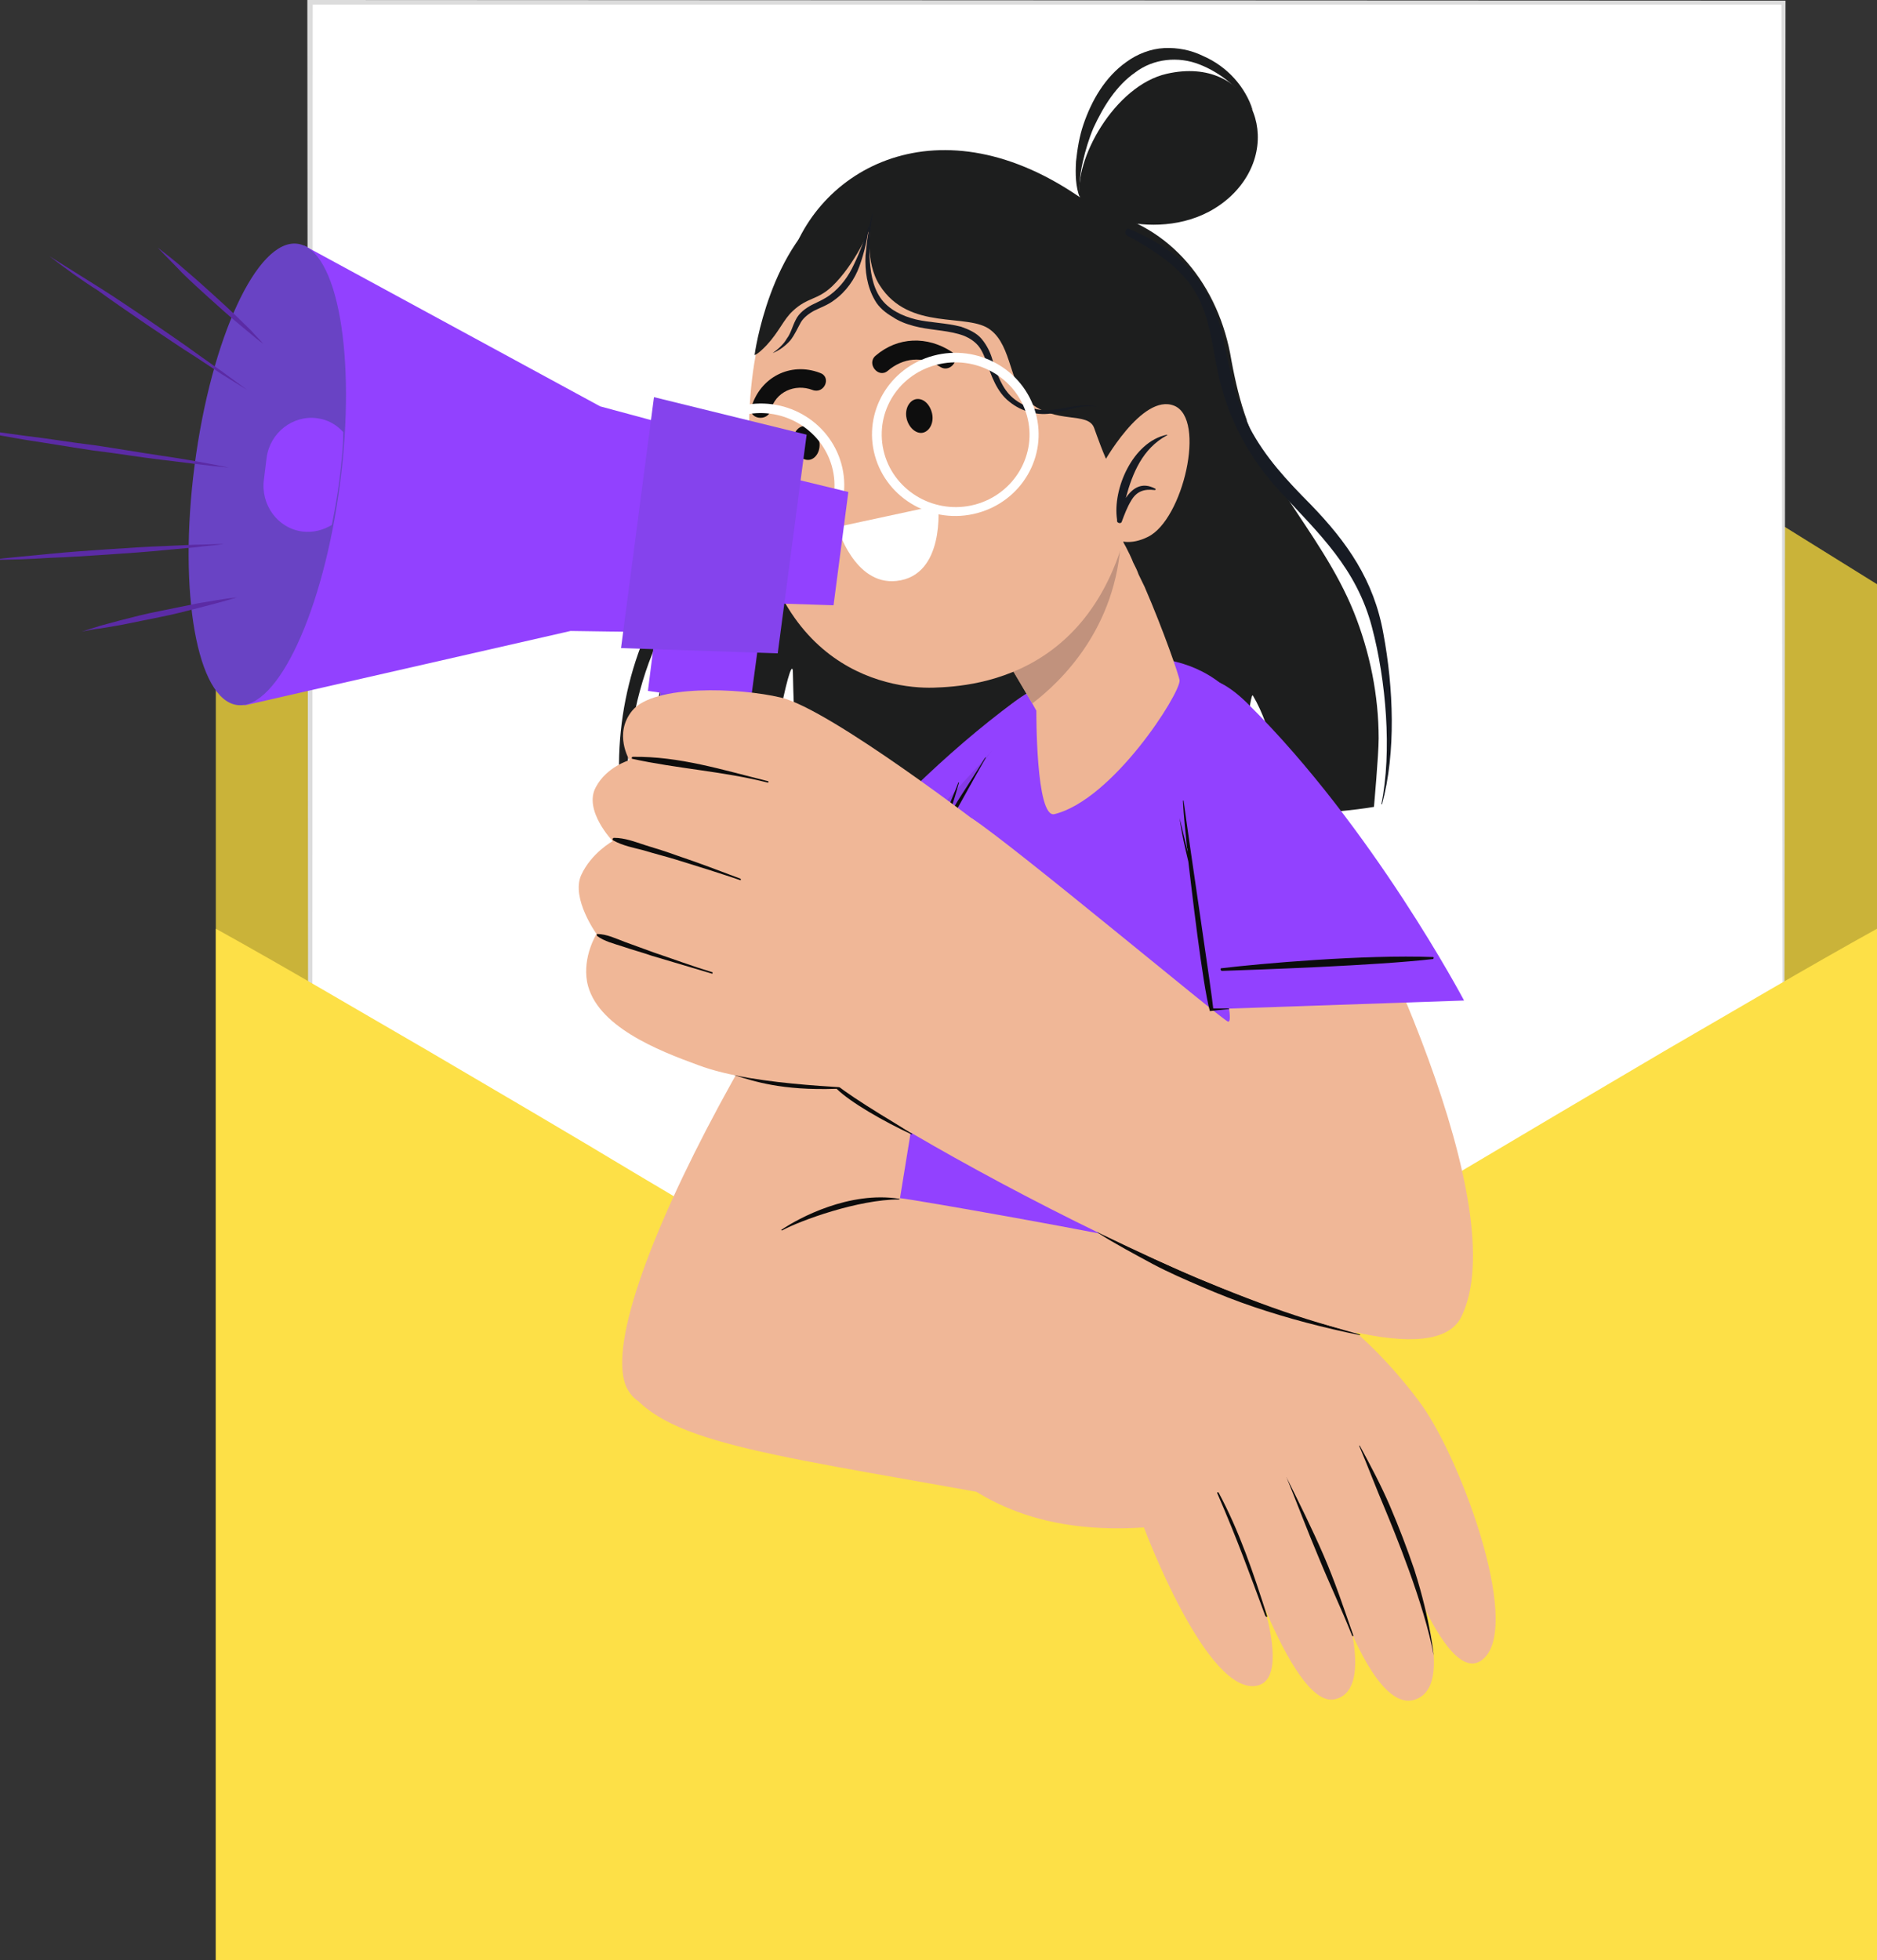 <svg width="136" height="142" viewBox="0 0 136 142" fill="none" xmlns="http://www.w3.org/2000/svg">
<rect x="0" y="0" width="136" height="142" fill="#333333" stroke="none"/>
<g clip-path="url(#clip0_36_6394)">
<path d="M136 142H15.642V42.323L75.821 4.915L136 42.323V142Z" fill="#FDE047"/>
<path opacity="0.2" d="M136 142H15.642V42.323L75.821 4.915L136 42.323V142Z" fill="black"/>
<path d="M129.227 0.191H22.464V134.413H129.227V0.191Z" fill="white"/>
<path d="M129.227 134.366L22.463 134.461H22.366V134.366L22.269 0.191V0H22.463L129.227 0.048H129.373V0.191L129.227 134.366ZM129.227 134.366L129.08 0.191L129.227 0.334H22.463L22.658 0.143L22.61 134.366L22.512 134.27L129.227 134.366Z" fill="#DCDCDC"/>
<path d="M75.772 130.024L63.492 130.167L51.262 130.214L26.752 130.262H26.508V130.024L26.556 102.587L26.605 88.893L26.752 75.199L26.849 88.893L26.946 102.587V130.024L26.752 129.785L51.262 129.88L63.492 129.928L75.772 130.024Z" fill="#FDE047"/>
<path d="M136 67.278V142H15.642V67.278C20.807 70.141 25.875 73.147 30.991 76.106C36.107 79.112 41.175 82.07 46.243 85.124C51.895 88.464 57.499 91.899 63.151 95.335C63.2 95.287 63.298 95.287 63.346 95.239C63.298 95.287 63.249 95.335 63.2 95.382C67.391 97.959 71.63 100.536 75.821 103.112C80.011 100.536 84.202 97.911 88.441 95.382C88.393 95.335 88.344 95.287 88.295 95.239C88.344 95.287 88.441 95.287 88.49 95.335C94.094 91.899 99.746 88.464 105.399 85.124C110.466 82.118 115.534 79.112 120.651 76.106C125.767 73.147 130.835 70.141 136 67.278Z" fill="#FDE047"/>
<path d="M46.925 60.837C46.925 61.075 47.12 61.266 47.363 61.314C47.899 61.314 48.581 61.314 49.312 61.266C50.677 56.59 52.236 52.868 51.895 54.3C51.359 56.399 51.067 59.358 51.261 61.218C52.139 61.171 54.136 61.123 55.16 61.075C55.988 53.011 57.45 46.952 57.45 48.765C57.596 56.113 58.23 58.451 58.961 60.932C68.316 60.55 80.596 59.978 89.464 59.358C90.098 54.872 90.585 50.053 90.78 50.387C92.193 52.773 92.827 56.352 93.119 59.119C95.945 58.88 98.187 58.69 99.551 58.451C99.551 58.451 99.892 54.681 99.892 53.489C99.892 50.387 99.259 47.238 98.089 44.327C96.871 41.321 95.019 38.745 93.265 36.073L93.216 36.025C91.998 34.164 91.072 32.398 90.341 30.49C90.341 30.49 90.341 30.49 90.341 30.442C89.854 29.106 89.513 27.675 89.221 26.1C88.344 20.708 84.835 16.271 79.573 15.269C69.047 7.014 59.594 11.643 57.255 18.848C57.011 19.563 56.816 20.327 56.622 21.233V21.281C55.891 24.478 55.355 28.629 54.819 31.874C54.819 31.874 54.819 31.874 54.819 31.921C54.526 33.448 54.283 34.737 53.99 35.643C51.944 41.512 46.584 45.186 46.925 60.837Z" fill="#1D1E1E"/>
<path d="M81.863 16.605C85.42 18.084 87.711 20.422 88.588 24.335C89.075 26.625 89.465 28.868 90.537 30.967C91.658 33.114 93.266 34.832 94.971 36.55C97.602 39.27 99.552 42.037 100.234 45.902C100.965 49.815 101.16 54.491 100.136 58.26H100.088C100.867 54.443 100.429 49.29 99.405 45.425C98.285 41.178 95.605 38.697 92.778 35.643C90.537 33.21 89.026 30.442 88.295 27.198C87.857 25.241 87.711 23.237 86.785 21.472C85.664 19.372 83.617 18.132 81.62 17.034C81.425 16.843 81.62 16.462 81.863 16.605Z" fill="#171B23"/>
<path d="M48.777 42.18C50.921 38.888 53.162 36.073 54.234 32.16C55.209 28.581 55.599 24.86 56.622 21.281C56.622 21.233 56.719 21.233 56.719 21.281C55.258 27.627 55.404 33.878 51.846 39.365C49.897 42.371 47.948 45.138 46.779 48.669C45.561 52.343 45.219 56.113 45.463 60.026C45.463 60.169 45.317 60.169 45.268 60.026C44.099 53.775 45.414 47.333 48.777 42.18Z" fill="#1D1E1E"/>
<path d="M78.257 14.362C78.5 15.65 85.127 18.036 89.22 14.171C93.216 10.354 90.633 3.96 84.542 5.344C80.742 6.203 77.769 11.643 78.257 14.362Z" fill="#1D1E1E"/>
<path d="M90.78 8.016C89.903 6.442 88.49 5.296 86.93 4.676C85.371 4.056 83.568 4.247 82.252 5.249C80.888 6.203 79.962 7.682 79.231 9.257C78.89 10.068 78.647 10.879 78.452 11.738C78.257 12.597 78.159 13.456 78.257 14.362C77.916 13.503 77.916 12.597 77.965 11.69C78.062 10.784 78.208 9.877 78.501 9.018C79.085 7.3 80.06 5.583 81.619 4.485C82.399 3.913 83.373 3.531 84.348 3.483C85.322 3.435 86.297 3.626 87.174 4.056C88.928 4.819 90.244 6.298 90.78 8.016Z" fill="#1D1E1E"/>
<path d="M70.315 53.727C57.889 67.087 42.442 95.048 45.463 100.631C48.874 106.834 66.806 87.796 66.222 86.889C65.734 86.126 71.923 69.282 76.454 56.972C80.938 44.614 73.385 50.387 70.315 53.727Z" fill="#F0B797"/>
<path d="M55.062 69.759L72.897 73.052C72.897 73.052 77.331 60.073 78.257 52.868C78.744 48.812 76.454 48.669 73.53 50.816C63.346 58.308 55.062 69.759 55.062 69.759Z" fill="#9241FF"/>
<path d="M72.8 70.046C70.071 69.282 62.713 67.517 57.743 66.992C57.694 66.992 57.694 67.087 57.694 67.087C61.739 68.137 69.974 69.712 72.751 70.189C72.8 70.237 72.849 70.046 72.8 70.046Z" fill="#171B23"/>
<path opacity="0.1" d="M57.45 70.189L72.897 73.052C72.897 73.052 77.331 60.073 78.257 52.868C78.598 50.292 77.721 49.29 76.357 49.48L57.45 70.189Z" fill="black"/>
<path d="M63.054 100.058L103.888 93.903C103.888 93.903 104.18 67.66 89.611 50.626C85.663 46.045 78.549 47.381 75.187 50.483C74.359 51.246 73.189 52.63 71.922 54.3C68.852 58.355 63.833 68.042 63.395 70.666C62.615 75.008 66.367 79.684 66.367 79.684L63.054 100.058Z" fill="#9241FF"/>
<path d="M62.908 70.427C63.346 68.614 64.272 66.992 65.149 65.417C66.026 63.747 67.001 62.077 67.975 60.407C68.024 60.359 68.024 60.312 68.073 60.216C68.219 59.691 68.463 59.167 68.658 58.642C68.901 57.974 69.194 57.353 69.437 56.685H69.486C69.291 57.353 69.096 58.069 68.853 58.737C68.804 58.928 68.706 59.071 68.658 59.262C68.999 58.69 69.291 58.165 69.632 57.64C70.217 56.733 70.802 55.827 71.386 54.872H71.435C70.509 56.495 69.632 58.117 68.706 59.739C67.781 61.362 66.903 62.984 66.026 64.654C65.588 65.465 65.198 66.324 64.808 67.135C64.418 67.946 64.028 68.71 63.785 69.569C63.249 71.191 63.249 72.909 63.736 74.531C64.272 76.344 65.295 78.014 66.221 79.684C66.27 79.732 66.172 79.827 66.124 79.78C64.077 77.155 62.079 73.958 62.908 70.427Z" fill="#0C0C0C"/>
<path d="M45.463 100.583C48.387 104.735 56.135 105.355 75.529 108.933C78.209 109.411 86.687 90.945 83.861 90.229C80.304 89.37 66.222 86.889 65.198 86.794C56.33 86.412 43.514 97.768 45.463 100.583Z" fill="#F0B797"/>
<path d="M79.963 89.418C79.963 89.418 88.149 90.563 92.291 92.519C97.846 95.144 101.549 99.772 103.011 101.776C106.032 106.023 110.466 118.381 107.25 120.337C104.327 122.103 100.38 109.22 100.38 109.22C100.38 109.22 106.519 121.673 102.572 123.105C98.674 124.536 94.922 109.315 94.922 109.315C94.922 109.315 100.916 122.246 96.676 123.105C93.46 123.725 89.318 110.126 89.318 110.126C89.318 110.126 94.386 121.292 91.121 122.103C87.467 122.962 82.886 110.651 82.886 110.651C74.164 111.224 69.827 107.836 67.001 105.069C66.27 104.401 79.963 89.418 79.963 89.418Z" fill="#F0B797"/>
<path d="M98.528 104.735C99.308 106.166 100.088 107.645 100.721 109.124C101.354 110.603 101.939 112.13 102.475 113.705C103.693 117.522 103.888 120.099 103.888 119.956C103.206 116.186 100.965 110.794 100.331 109.267C99.698 107.788 99.113 106.214 98.48 104.735C98.48 104.735 98.528 104.687 98.528 104.735Z" fill="#0C0C0C"/>
<path d="M93.217 107.025C94.143 108.886 95.069 110.747 95.897 112.655C96.725 114.564 97.359 116.472 98.041 118.429C98.09 118.572 97.992 118.572 97.944 118.429C97.164 116.472 96.336 114.755 95.556 112.846C94.728 110.89 93.997 108.933 93.217 107.025C93.217 106.977 93.168 107.025 93.217 107.025Z" fill="#0C0C0C"/>
<path d="M88.295 108.122C89.806 110.937 90.829 113.991 91.804 117.045C91.853 117.188 91.706 117.14 91.657 116.997C90.537 113.991 89.708 111.653 88.198 108.17C88.149 108.122 88.247 108.075 88.295 108.122Z" fill="#0C0C0C"/>
<path d="M56.622 89.084C57.889 88.225 61.543 86.269 65.149 86.841C65.198 86.841 65.198 86.889 65.149 86.889C62.177 86.889 57.986 88.416 56.67 89.132C56.622 89.132 56.573 89.084 56.622 89.084Z" fill="#0C0C0C"/>
<path d="M62.957 35.548C61.544 35.739 60.423 36.693 60.033 38.077C59.985 38.315 59.595 38.22 59.692 37.981C60.131 36.502 61.349 35.452 62.908 35.214C63.103 35.166 63.201 35.5 62.957 35.548Z" fill="white"/>
<path d="M79.573 89.227C81.96 90.42 84.348 91.565 86.833 92.615C89.27 93.617 91.755 94.571 94.289 95.382C95.702 95.859 97.115 96.289 98.528 96.671C98.577 96.671 98.528 96.718 98.528 96.718C95.945 96.194 93.363 95.525 90.829 94.667C89.562 94.237 88.344 93.76 87.126 93.235C85.907 92.71 84.689 92.186 83.52 91.565C82.204 90.85 80.84 90.134 79.573 89.323C79.475 89.275 79.524 89.227 79.573 89.227Z" fill="#0C0C0C"/>
<path d="M53.308 77.823C56.183 78.634 60.715 78.396 60.764 78.444C61.641 79.207 65.149 81.593 66.075 82.118C66.124 82.118 66.075 82.213 66.026 82.165C64.077 81.259 61.641 79.875 60.618 78.873C56.573 79.016 54.575 78.3 53.308 77.919C53.211 77.919 53.211 77.823 53.308 77.823Z" fill="#0C0C0C"/>
<path d="M93.801 56.352C99.698 66.276 109.687 87.653 105.886 95.382C102.231 102.874 65.344 82.356 60.666 78.634C58.62 77.012 68.17 57.783 70.461 59.31C73.579 61.362 88.636 73.958 88.977 74.006C89.659 74.149 87.564 67.04 86.151 58.212C84.105 45.377 89.562 49.242 93.801 56.352Z" fill="#F0B797"/>
<path d="M106.081 72.479L87.955 73.1C87.955 73.1 85.372 59.596 85.469 52.343C85.567 48.288 87.857 48.431 90.44 51.007C99.454 59.93 106.081 72.479 106.081 72.479Z" fill="#9241FF"/>
<path d="M88.491 70.141C91.268 69.807 98.821 69.139 103.84 69.33C103.889 69.33 103.889 69.425 103.84 69.473C99.698 69.95 91.317 70.237 88.539 70.332C88.442 70.332 88.393 70.141 88.491 70.141Z" fill="#0C0C0C"/>
<path d="M85.469 59.262C85.664 60.073 85.859 60.884 86.053 61.696C86.053 61.6 86.053 61.505 86.005 61.409C85.907 60.264 85.761 59.167 85.712 58.022C85.712 57.974 85.761 57.974 85.761 58.022C86.297 61.982 87.808 71.954 87.905 73.052C88.003 73.052 88.831 73.052 89.026 73.052C89.075 73.052 89.075 73.1 89.026 73.1C88.928 73.1 87.662 73.243 87.662 73.243C87.126 71.334 86.297 64.034 86.102 62.411C85.859 61.409 85.615 60.359 85.469 59.262Z" fill="#0C0C0C"/>
<path d="M85.469 49.29C85.517 50.244 80.644 57.926 76.405 58.976C75.041 59.31 75.09 51.484 75.09 51.484L74.797 50.96L70.655 43.946L77.916 35.548L78.988 34.403C78.988 34.403 79.962 36.407 81.18 38.888C81.229 38.983 81.278 39.126 81.375 39.222C81.424 39.365 81.522 39.508 81.57 39.603C81.765 39.985 81.96 40.367 82.106 40.749C82.253 41.035 82.399 41.321 82.496 41.608C82.642 41.894 82.789 42.228 82.935 42.514C84.299 45.663 85.42 48.908 85.469 49.29Z" fill="#EEB595"/>
<path d="M81.229 38.888C80.937 45.568 76.795 49.433 74.797 50.96L70.655 43.946L77.916 35.548L78.988 34.403C78.988 34.403 80.011 36.407 81.229 38.888Z" fill="#C1927D"/>
<path d="M54.283 32.828C54.721 48.431 64.272 49.91 67.634 49.815C70.704 49.719 81.229 49.003 82.399 33.448C83.568 17.893 76.064 13.169 68.999 13.026C61.933 12.883 53.795 17.273 54.283 32.828Z" fill="#EEB595"/>
<path d="M63.054 16.509C63.054 16.509 62.664 18.991 63.736 20.661C65.88 24.048 70.168 22.617 71.776 23.905C73.336 25.098 73.141 27.913 74.554 29.106C76.503 30.776 78.842 29.774 79.281 31.015C79.719 32.208 80.986 36.073 82.643 36.407C84.299 36.741 88.734 9.686 67.878 12.788C67.878 12.788 64.954 12.072 60.666 14.649C55.745 17.655 54.673 25.718 54.673 25.718C54.673 25.718 54.868 25.718 55.55 25.003C56.476 24.001 56.768 23.142 57.45 22.521C58.522 21.52 59.205 21.758 60.277 20.756C61.982 19.134 63.054 16.509 63.054 16.509Z" fill="#1D1E1E"/>
<path d="M63.249 15.316C63.054 16.366 62.956 17.464 63.005 18.561C63.054 19.611 63.2 20.708 63.785 21.567C64.37 22.426 65.393 22.903 66.367 23.142C67.391 23.38 68.511 23.38 69.632 23.667C70.168 23.858 70.753 24.096 71.143 24.573C71.533 25.05 71.776 25.575 71.922 26.1C72.263 27.15 72.605 28.152 73.384 28.82C74.164 29.488 75.236 29.822 76.308 29.679C77.38 29.583 78.501 29.154 79.573 29.488C78.452 29.249 77.429 29.727 76.357 29.917C75.236 30.156 74.018 29.822 73.141 29.106C72.215 28.39 71.825 27.198 71.484 26.243C71.289 25.718 71.094 25.241 70.753 24.907C70.412 24.573 69.973 24.335 69.437 24.192C68.414 23.905 67.293 23.905 66.221 23.619C65.685 23.476 65.149 23.285 64.662 22.951C64.175 22.665 63.687 22.283 63.395 21.758C62.81 20.756 62.664 19.611 62.713 18.513C62.81 17.464 62.956 16.366 63.249 15.316Z" fill="#171B23"/>
<path d="M62.956 16.319C62.859 17.321 62.615 18.323 62.274 19.277C61.933 20.231 61.3 21.138 60.422 21.758C59.984 22.092 59.448 22.283 59.058 22.474C58.668 22.665 58.23 22.999 58.035 23.333C57.791 23.762 57.596 24.239 57.255 24.669C56.914 25.05 56.476 25.384 55.988 25.575C56.378 25.289 56.768 24.955 57.012 24.526C57.304 24.144 57.401 23.667 57.645 23.189C57.889 22.665 58.376 22.331 58.815 22.092C59.302 21.854 59.74 21.663 60.13 21.376C60.91 20.804 61.495 19.993 61.884 19.134C62.323 18.227 62.664 17.273 62.956 16.319Z" fill="#171B23"/>
<path d="M79.865 33.687C79.865 33.687 82.74 28.438 85.079 29.392C87.418 30.347 85.713 37.647 83.179 38.888C80.694 40.128 79.476 37.886 79.476 37.886L79.865 33.687Z" fill="#EEB595"/>
<path d="M84.544 31.492C84.592 31.492 84.592 31.54 84.544 31.54C82.789 32.494 82.058 34.259 81.571 36.073C82.058 35.357 82.741 34.88 83.715 35.405C83.764 35.452 83.715 35.5 83.666 35.5C82.887 35.405 82.351 35.595 81.961 36.263C81.669 36.741 81.474 37.266 81.279 37.79C81.23 37.981 80.889 37.886 80.938 37.695V37.647C80.597 35.452 82.058 32.017 84.544 31.492Z" fill="#171B23"/>
<path d="M60.666 38.172C60.666 38.172 63.102 37.647 67.975 36.597C67.975 36.597 68.511 41.703 64.954 42.085C61.884 42.419 60.666 38.172 60.666 38.172Z" fill="white"/>
<path d="M67.537 29.965C67.683 30.633 67.342 31.253 66.855 31.349C66.368 31.444 65.832 30.967 65.686 30.299C65.539 29.631 65.88 29.011 66.368 28.915C66.904 28.82 67.391 29.297 67.537 29.965Z" fill="#0E0E0E"/>
<path d="M59.351 31.921C59.497 32.589 59.156 33.21 58.669 33.305C58.181 33.401 57.645 32.923 57.499 32.255C57.353 31.587 57.694 30.967 58.181 30.872C58.669 30.824 59.205 31.253 59.351 31.921Z" fill="#0E0E0E"/>
<path d="M58.863 28.247C57.596 27.77 56.183 28.39 55.842 29.727C55.599 30.585 54.234 30.347 54.429 29.536C55.063 27.341 57.255 26.196 59.399 27.007C60.276 27.293 59.74 28.581 58.863 28.247Z" fill="#0E0E0E"/>
<path d="M68.95 25.48C67.196 24.335 65.052 24.382 63.444 25.766C62.762 26.339 63.639 27.436 64.321 26.864C65.442 25.909 66.855 25.766 68.122 26.577C68.853 27.054 69.681 25.957 68.95 25.48Z" fill="#0E0E0E"/>
<path d="M63.395 33.019C62.518 29.87 64.419 26.625 67.635 25.766C70.851 24.907 74.164 26.768 75.041 29.917C75.919 33.066 74.018 36.311 70.802 37.17C67.586 38.029 64.273 36.168 63.395 33.019ZM64.078 32.876C64.857 35.643 67.781 37.313 70.656 36.55C73.482 35.786 75.188 32.923 74.408 30.108C73.628 27.341 70.705 25.671 67.83 26.434C64.955 27.198 63.298 30.061 64.078 32.876Z" fill="white"/>
<path d="M49.312 36.693C48.435 33.544 50.336 30.299 53.552 29.44C56.768 28.581 60.081 30.442 60.959 33.591C61.836 36.741 59.935 39.985 56.719 40.844C53.503 41.703 50.19 39.842 49.312 36.693ZM49.946 36.55C50.726 39.317 53.649 40.987 56.524 40.224C59.35 39.46 61.056 36.597 60.276 33.782C59.497 31.015 56.573 29.345 53.698 30.108C50.872 30.872 49.166 33.734 49.946 36.55Z" fill="white"/>
<path d="M50.99 62.837L46.264 62.169L48.115 48.093L54.109 48.952L50.99 62.837Z" fill="#FDE047"/>
<path d="M54.109 48.952L52.891 54.249L50.99 62.837L46.264 62.169L48.115 48.093L54.109 48.952Z" fill="#8543ED"/>
<path d="M54.353 51.099L46.946 50.05L47.677 44.276L55.133 45.278L54.353 51.099Z" fill="#9241FF"/>
<path d="M60.395 43.847L54.548 43.656L55.766 34.256L61.467 35.64L60.395 43.847Z" fill="#9241FF"/>
<path d="M53.037 32.013L51.234 45.851L41.342 45.708L17.709 51.099L22.046 17.794L43.486 29.437L53.037 32.013Z" fill="#9241FF"/>
<path d="M24.638 35.023C25.838 25.796 24.453 18.02 21.543 17.657C18.633 17.294 15.301 24.481 14.1 33.709C12.899 42.937 14.285 50.712 17.195 51.075C20.105 51.438 23.437 44.251 24.638 35.023Z" fill="#6943C4"/>
<path d="M24.58 34.876C24.434 35.974 24.239 37.023 24.044 38.026C23.411 38.407 22.68 38.598 21.9 38.503C20.097 38.264 18.879 36.546 19.123 34.733L19.318 33.159C19.561 31.345 21.218 30.057 22.972 30.296C23.752 30.391 24.385 30.773 24.873 31.298C24.873 32.443 24.727 33.636 24.58 34.876Z" fill="#9241FF"/>
<path d="M56.351 47.33L44.997 46.948L47.385 28.769L58.446 31.488L56.351 47.33Z" fill="#8543ED"/>
<path d="M11.424 17.938C12.106 18.462 12.788 18.987 13.422 19.56C14.104 20.132 14.737 20.705 15.371 21.277C16.004 21.85 16.638 22.423 17.271 23.043L18.197 23.95C18.489 24.284 18.782 24.57 19.074 24.904C18.733 24.665 18.392 24.379 18.051 24.093L17.076 23.282C16.394 22.709 15.761 22.136 15.127 21.564C14.494 20.991 13.86 20.419 13.227 19.798C12.642 19.178 12.009 18.558 11.424 17.938Z" fill="#5B2BA5"/>
<path d="M17.173 43.274C16.247 43.56 15.322 43.799 14.396 44.038C13.47 44.276 12.544 44.515 11.569 44.706C10.644 44.897 9.669 45.087 8.743 45.278L7.33 45.517C6.843 45.565 6.404 45.66 5.917 45.755C6.356 45.612 6.843 45.469 7.281 45.326L8.694 44.944C9.62 44.706 10.546 44.467 11.521 44.276C12.447 44.085 13.421 43.894 14.347 43.704C15.273 43.56 16.199 43.37 17.173 43.274Z" fill="#5B2BA5"/>
<path d="M-0.612 40.554C0.801 40.364 2.214 40.268 3.578 40.125C4.991 39.982 6.405 39.886 7.818 39.791C9.231 39.696 10.644 39.6 12.057 39.552L14.152 39.457C14.835 39.457 15.565 39.409 16.248 39.409C15.565 39.505 14.835 39.552 14.152 39.648L12.057 39.839C10.644 39.982 9.231 40.077 7.818 40.173C6.405 40.268 4.991 40.364 3.578 40.411C2.214 40.507 0.801 40.554 -0.612 40.554Z" fill="#5B2BA5"/>
<path d="M3.578 18.558C4.796 19.321 6.015 20.085 7.233 20.848C8.451 21.611 9.62 22.423 10.839 23.234C12.008 24.045 13.226 24.856 14.396 25.715L16.15 26.956C16.735 27.385 17.319 27.814 17.904 28.244C17.271 27.862 16.686 27.48 16.052 27.099L14.25 25.906C13.031 25.142 11.862 24.331 10.644 23.52C9.474 22.709 8.256 21.898 7.087 21.039C5.868 20.276 4.699 19.417 3.578 18.558Z" fill="#5B2BA5"/>
<path d="M16.589 33.874C14.932 33.731 13.324 33.493 11.667 33.302C10.01 33.111 8.402 32.825 6.746 32.634C5.138 32.395 3.481 32.109 1.873 31.87L-0.564 31.441C-1.392 31.298 -2.172 31.154 -3 30.964C-2.172 31.059 -1.343 31.154 -0.515 31.25L1.922 31.584C3.578 31.775 5.186 32.061 6.843 32.252C8.451 32.49 10.108 32.777 11.716 33.015C13.373 33.254 14.981 33.54 16.589 33.874Z" fill="#5B2BA5"/>
<path d="M45.805 51.484C44.44 53.155 45.61 55.063 45.61 55.063C45.61 55.063 43.953 55.54 43.173 57.02C42.248 58.69 44.392 60.932 44.392 60.932C44.392 60.932 42.832 61.791 42.102 63.413C41.37 65.083 43.222 67.66 43.222 67.66C43.222 67.66 42.199 69.282 42.54 71.143C43.173 74.34 47.705 76.106 50.58 77.155C54.868 78.778 62.616 78.73 64.37 79.016L71.582 60.169C71.582 60.169 60.131 51.341 56.574 50.53C53.553 49.815 47.364 49.576 45.805 51.484Z" fill="#F0B797"/>
<path d="M45.853 54.825C49.215 54.777 52.383 55.779 55.648 56.59C55.696 56.59 55.696 56.733 55.599 56.685C52.383 55.874 49.069 55.684 45.804 54.968C45.756 54.968 45.756 54.825 45.853 54.825Z" fill="#0C0C0C"/>
<path d="M44.489 60.694C45.269 60.694 46 60.98 46.731 61.218C47.511 61.457 48.29 61.696 49.07 61.982C50.629 62.507 52.14 63.079 53.65 63.652C53.699 63.7 53.699 63.795 53.602 63.747C52.042 63.222 50.532 62.745 48.972 62.268C48.193 62.03 47.413 61.839 46.634 61.6C45.903 61.409 45.123 61.266 44.441 60.884C44.343 60.837 44.392 60.694 44.489 60.694Z" fill="#0C0C0C"/>
<path d="M43.271 67.66C43.953 67.66 44.635 67.994 45.269 68.233C45.951 68.471 46.682 68.757 47.364 68.996C48.777 69.473 50.19 69.998 51.603 70.427C51.652 70.427 51.652 70.571 51.555 70.523C50.093 70.093 48.68 69.664 47.218 69.234C46.536 68.996 45.805 68.805 45.123 68.567C44.538 68.376 43.758 68.185 43.271 67.803C43.222 67.708 43.222 67.66 43.271 67.66Z" fill="#0C0C0C"/>
</g>
<defs>
<clipPath id="clip0_36_6394">
<rect width="136" height="142" fill="white"/>
</clipPath>
</defs>
</svg>
